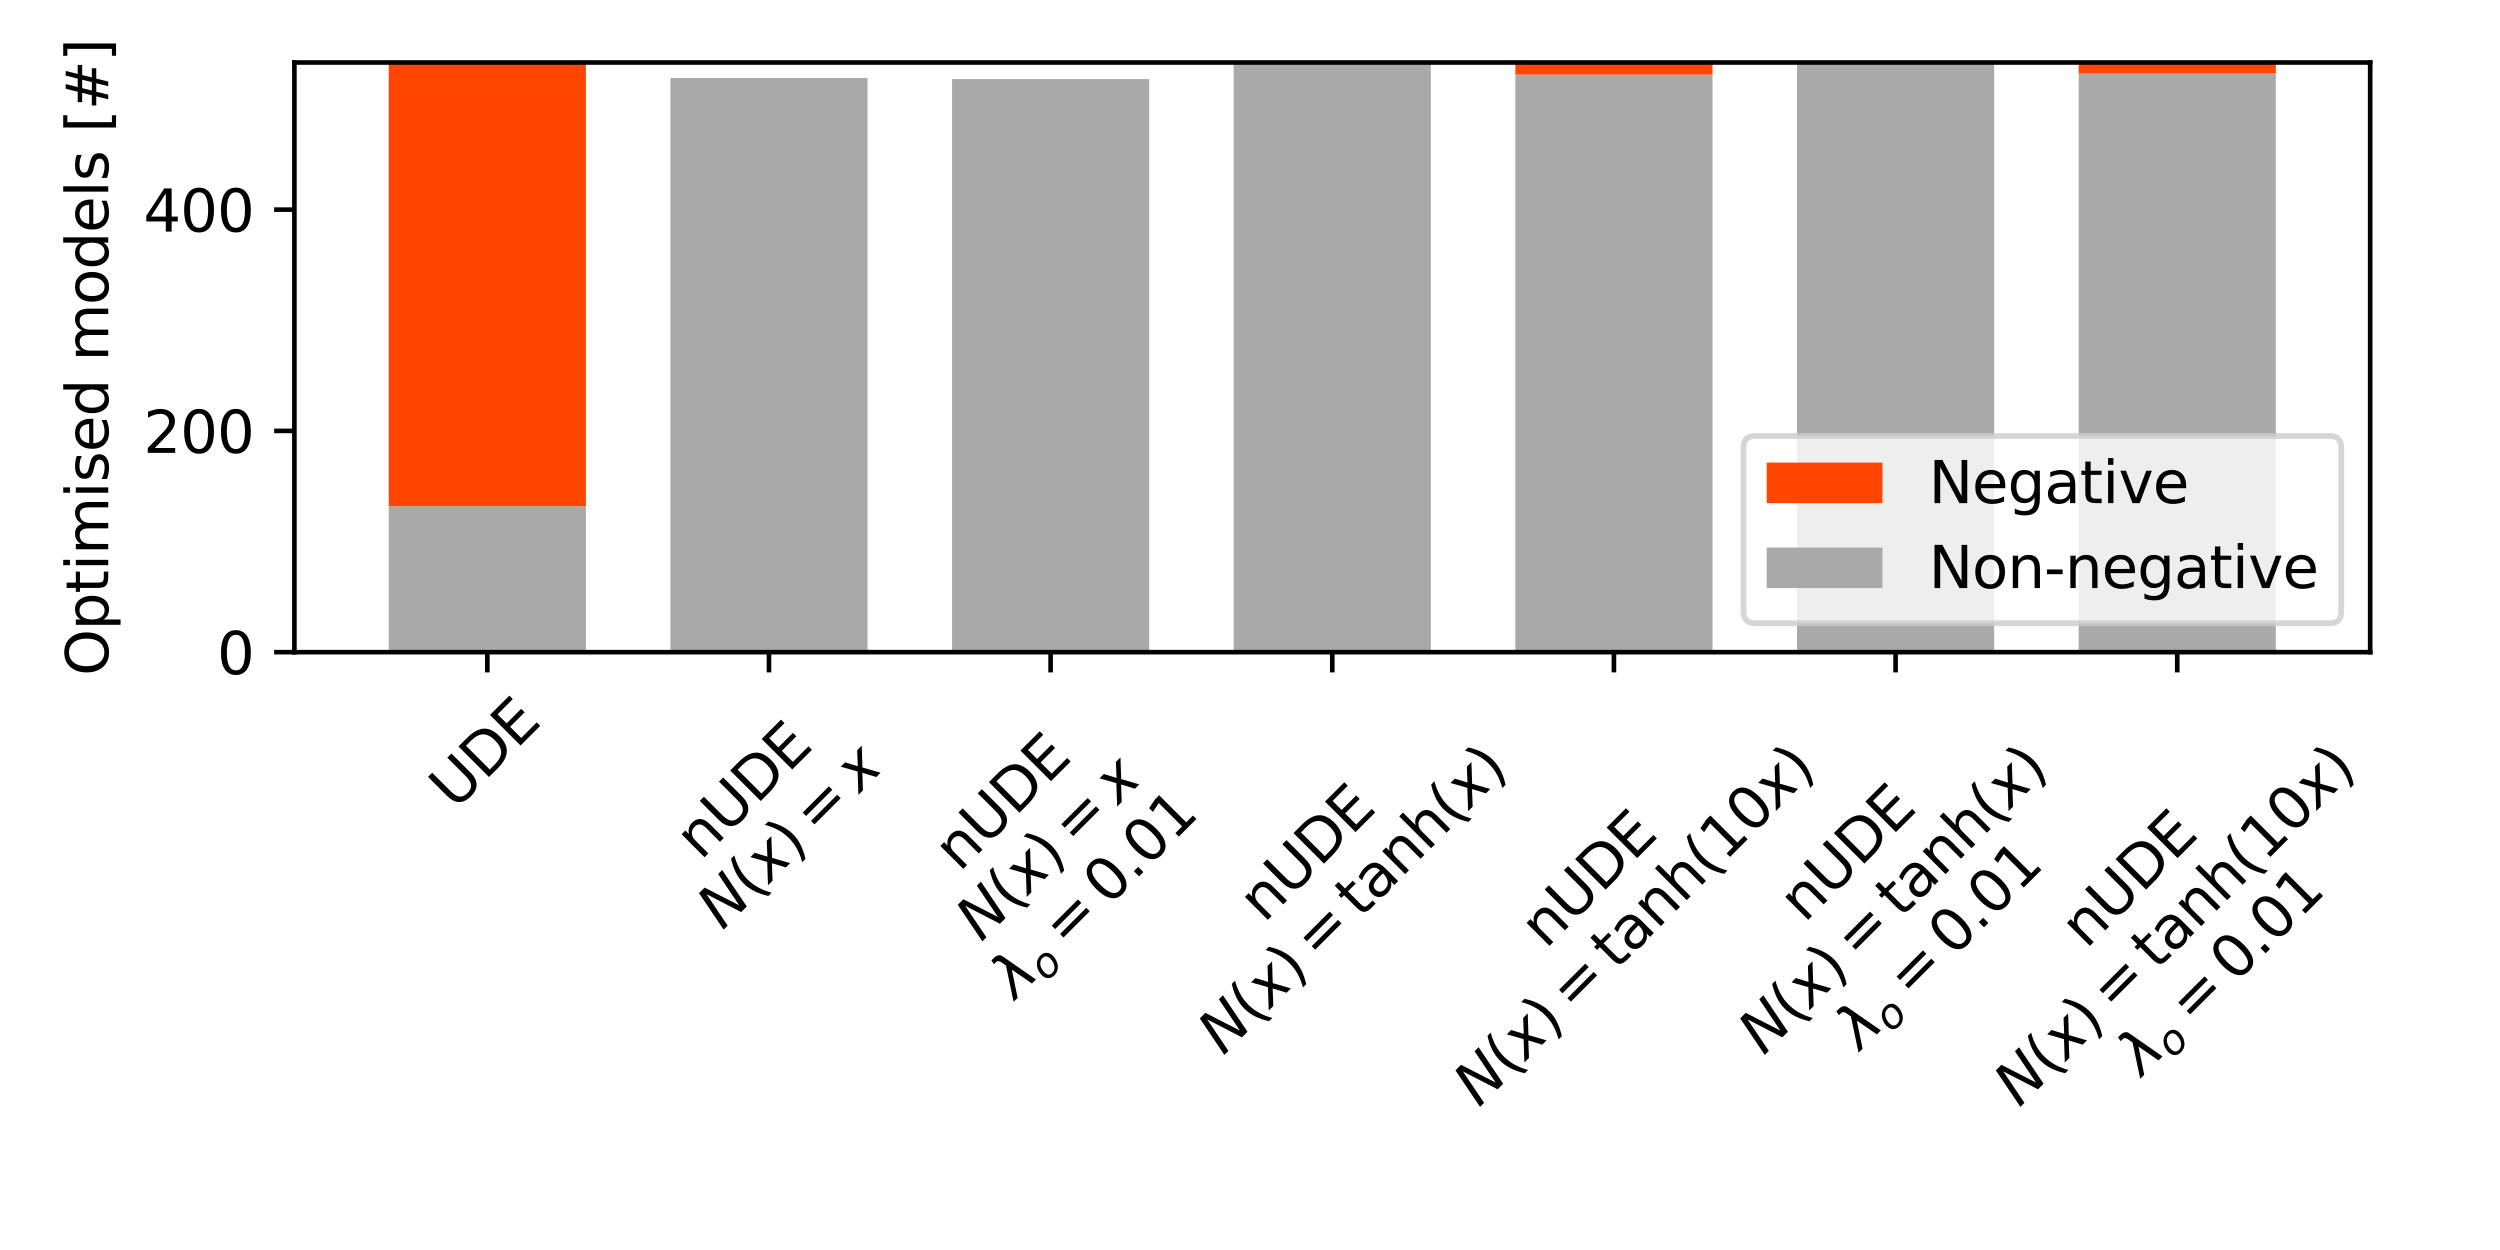 <?xml version="1.0" encoding="utf-8" standalone="no"?>
<!DOCTYPE svg PUBLIC "-//W3C//DTD SVG 1.1//EN"
  "http://www.w3.org/Graphics/SVG/1.1/DTD/svg11.dtd">
<svg xmlns:xlink="http://www.w3.org/1999/xlink" width="432pt" height="216pt" viewBox="0 0 432 216" xmlns="http://www.w3.org/2000/svg" version="1.1">
 <defs>
  <style type="text/css">*{stroke-linejoin: round; stroke-linecap: butt}</style>
 </defs>
 <g id="figure_1">
  <g id="patch_1">
   <path d="M 0 216 
L 432 216 
L 432 0 
L 0 0 
z
" style="fill: #ffffff"/>
  </g>
  <g id="axes_1">
   <g id="patch_2">
    <path d="M 50.87 112.696 
L 409.566 112.696 
L 409.566 10.8 
L 50.87 10.8 
z
" style="fill: #ffffff"/>
   </g>
   <g id="patch_3">
    <path d="M 67.174 112.696 
L 101.243 112.696 
L 101.243 87.461 
L 67.174 87.461 
z
" clip-path="url(#pcc45e79f30)" style="fill: #a9a9a9"/>
   </g>
   <g id="patch_4">
    <path d="M 115.844 112.696 
L 149.913 112.696 
L 149.913 13.476 
L 115.844 13.476 
z
" clip-path="url(#pcc45e79f30)" style="fill: #a9a9a9"/>
   </g>
   <g id="patch_5">
    <path d="M 164.514 112.696 
L 198.583 112.696 
L 198.583 13.668 
L 164.514 13.668 
z
" clip-path="url(#pcc45e79f30)" style="fill: #a9a9a9"/>
   </g>
   <g id="patch_6">
    <path d="M 213.183 112.696 
L 247.252 112.696 
L 247.252 10.991 
L 213.183 10.991 
z
" clip-path="url(#pcc45e79f30)" style="fill: #a9a9a9"/>
   </g>
   <g id="patch_7">
    <path d="M 261.853 112.696 
L 295.922 112.696 
L 295.922 12.903 
L 261.853 12.903 
z
" clip-path="url(#pcc45e79f30)" style="fill: #a9a9a9"/>
   </g>
   <g id="patch_8">
    <path d="M 310.523 112.696 
L 344.592 112.696 
L 344.592 10.8 
L 310.523 10.8 
z
" clip-path="url(#pcc45e79f30)" style="fill: #a9a9a9"/>
   </g>
   <g id="patch_9">
    <path d="M 359.192 112.696 
L 393.261 112.696 
L 393.261 12.712 
L 359.192 12.712 
z
" clip-path="url(#pcc45e79f30)" style="fill: #a9a9a9"/>
   </g>
   <g id="patch_10">
    <path d="M 67.174 87.461 
L 101.243 87.461 
L 101.243 10.991 
L 67.174 10.991 
z
" clip-path="url(#pcc45e79f30)" style="fill: #ff4500"/>
   </g>
   <g id="patch_11">
    <path d="M 115.844 13.476 
L 149.913 13.476 
L 149.913 13.476 
L 115.844 13.476 
z
" clip-path="url(#pcc45e79f30)" style="fill: #ff4500"/>
   </g>
   <g id="patch_12">
    <path d="M 164.514 13.668 
L 198.583 13.668 
L 198.583 13.668 
L 164.514 13.668 
z
" clip-path="url(#pcc45e79f30)" style="fill: #ff4500"/>
   </g>
   <g id="patch_13">
    <path d="M 213.183 10.991 
L 247.252 10.991 
L 247.252 10.991 
L 213.183 10.991 
z
" clip-path="url(#pcc45e79f30)" style="fill: #ff4500"/>
   </g>
   <g id="patch_14">
    <path d="M 261.853 12.903 
L 295.922 12.903 
L 295.922 10.991 
L 261.853 10.991 
z
" clip-path="url(#pcc45e79f30)" style="fill: #ff4500"/>
   </g>
   <g id="patch_15">
    <path d="M 310.523 10.8 
L 344.592 10.8 
L 344.592 10.8 
L 310.523 10.8 
z
" clip-path="url(#pcc45e79f30)" style="fill: #ff4500"/>
   </g>
   <g id="patch_16">
    <path d="M 359.192 12.712 
L 393.261 12.712 
L 393.261 10.991 
L 359.192 10.991 
z
" clip-path="url(#pcc45e79f30)" style="fill: #ff4500"/>
   </g>
   <g id="matplotlib.axis_1">
    <g id="xtick_1">
     <g id="line2d_1">
      <defs>
       <path id="ma5d9795b14" d="M 0 0 
L 0 3.5 
" style="stroke: #000000; stroke-width: 0.8"/>
      </defs>
      <g>
       <use xlink:href="#ma5d9795b14" x="84.209" y="112.696" style="stroke: #000000; stroke-width: 0.8"/>
      </g>
     </g>
     <g id="text_1">
      <!-- UDE -->
      <g transform="translate(78.616 140.156) rotate(-45) scale(0.1 -0.1)">
       <defs>
        <path id="DejaVuSans-55" d="M 556 4666 
L 1191 4666 
L 1191 1831 
Q 1191 1081 1462 751 
Q 1734 422 2344 422 
Q 2950 422 3222 751 
Q 3494 1081 3494 1831 
L 3494 4666 
L 4128 4666 
L 4128 1753 
Q 4128 841 3676 375 
Q 3225 -91 2344 -91 
Q 1459 -91 1007 375 
Q 556 841 556 1753 
L 556 4666 
z
" transform="scale(0.016)"/>
        <path id="DejaVuSans-44" d="M 1259 4147 
L 1259 519 
L 2022 519 
Q 2988 519 3436 956 
Q 3884 1394 3884 2338 
Q 3884 3275 3436 3711 
Q 2988 4147 2022 4147 
L 1259 4147 
z
M 628 4666 
L 1925 4666 
Q 3281 4666 3915 4102 
Q 4550 3538 4550 2338 
Q 4550 1131 3912 565 
Q 3275 0 1925 0 
L 628 0 
L 628 4666 
z
" transform="scale(0.016)"/>
        <path id="DejaVuSans-45" d="M 628 4666 
L 3578 4666 
L 3578 4134 
L 1259 4134 
L 1259 2753 
L 3481 2753 
L 3481 2222 
L 1259 2222 
L 1259 531 
L 3634 531 
L 3634 0 
L 628 0 
L 628 4666 
z
" transform="scale(0.016)"/>
       </defs>
       <use xlink:href="#DejaVuSans-55"/>
       <use xlink:href="#DejaVuSans-44" x="73.193"/>
       <use xlink:href="#DejaVuSans-45" x="150.195"/>
      </g>
     </g>
    </g>
    <g id="xtick_2">
     <g id="line2d_2">
      <g>
       <use xlink:href="#ma5d9795b14" x="132.878" y="112.696" style="stroke: #000000; stroke-width: 0.8"/>
      </g>
     </g>
     <g id="text_2">
      <!-- nUDE -->
      <g transform="translate(121.086 148.783) rotate(-45) scale(0.1 -0.1)">
       <defs>
        <path id="DejaVuSans-6e" d="M 3513 2113 
L 3513 0 
L 2938 0 
L 2938 2094 
Q 2938 2591 2744 2837 
Q 2550 3084 2163 3084 
Q 1697 3084 1428 2787 
Q 1159 2491 1159 1978 
L 1159 0 
L 581 0 
L 581 3500 
L 1159 3500 
L 1159 2956 
Q 1366 3272 1645 3428 
Q 1925 3584 2291 3584 
Q 2894 3584 3203 3211 
Q 3513 2838 3513 2113 
z
" transform="scale(0.016)"/>
       </defs>
       <use xlink:href="#DejaVuSans-6e"/>
       <use xlink:href="#DejaVuSans-55" x="63.379"/>
       <use xlink:href="#DejaVuSans-44" x="136.572"/>
       <use xlink:href="#DejaVuSans-45" x="213.574"/>
      </g>
      <!-- $N(x)=x$ -->
      <g transform="translate(124.859 160.847) rotate(-45) scale(0.1 -0.1)">
       <defs>
        <path id="DejaVuSans-Oblique-4e" d="M 1081 4666 
L 1931 4666 
L 3219 666 
L 4000 4666 
L 4616 4666 
L 3706 0 
L 2853 0 
L 1569 4025 
L 788 0 
L 172 0 
L 1081 4666 
z
" transform="scale(0.016)"/>
        <path id="DejaVuSans-28" d="M 1984 4856 
Q 1566 4138 1362 3434 
Q 1159 2731 1159 2009 
Q 1159 1288 1364 580 
Q 1569 -128 1984 -844 
L 1484 -844 
Q 1016 -109 783 600 
Q 550 1309 550 2009 
Q 550 2706 781 3412 
Q 1013 4119 1484 4856 
L 1984 4856 
z
" transform="scale(0.016)"/>
        <path id="DejaVuSans-Oblique-78" d="M 3841 3500 
L 2234 1784 
L 3219 0 
L 2559 0 
L 1819 1388 
L 531 0 
L -166 0 
L 1556 1844 
L 641 3500 
L 1300 3500 
L 1972 2234 
L 3144 3500 
L 3841 3500 
z
" transform="scale(0.016)"/>
        <path id="DejaVuSans-29" d="M 513 4856 
L 1013 4856 
Q 1481 4119 1714 3412 
Q 1947 2706 1947 2009 
Q 1947 1309 1714 600 
Q 1481 -109 1013 -844 
L 513 -844 
Q 928 -128 1133 580 
Q 1338 1288 1338 2009 
Q 1338 2731 1133 3434 
Q 928 4138 513 4856 
z
" transform="scale(0.016)"/>
        <path id="DejaVuSans-3d" d="M 678 2906 
L 4684 2906 
L 4684 2381 
L 678 2381 
L 678 2906 
z
M 678 1631 
L 4684 1631 
L 4684 1100 
L 678 1100 
L 678 1631 
z
" transform="scale(0.016)"/>
       </defs>
       <use xlink:href="#DejaVuSans-Oblique-4e" transform="translate(0 0.125)"/>
       <use xlink:href="#DejaVuSans-28" transform="translate(74.805 0.125)"/>
       <use xlink:href="#DejaVuSans-Oblique-78" transform="translate(113.818 0.125)"/>
       <use xlink:href="#DejaVuSans-29" transform="translate(172.998 0.125)"/>
       <use xlink:href="#DejaVuSans-3d" transform="translate(231.494 0.125)"/>
       <use xlink:href="#DejaVuSans-Oblique-78" transform="translate(334.766 0.125)"/>
      </g>
     </g>
    </g>
    <g id="xtick_3">
     <g id="line2d_3">
      <g>
       <use xlink:href="#ma5d9795b14" x="181.548" y="112.696" style="stroke: #000000; stroke-width: 0.8"/>
      </g>
     </g>
     <g id="text_3">
      <!-- nUDE -->
      <g transform="translate(165.797 150.798) rotate(-45) scale(0.1 -0.1)">
       <use xlink:href="#DejaVuSans-6e"/>
       <use xlink:href="#DejaVuSans-55" x="63.379"/>
       <use xlink:href="#DejaVuSans-44" x="136.572"/>
       <use xlink:href="#DejaVuSans-45" x="213.574"/>
      </g>
      <!-- $N(x)=x$ -->
      <g transform="translate(169.569 162.862) rotate(-45) scale(0.1 -0.1)">
       <use xlink:href="#DejaVuSans-Oblique-4e" transform="translate(0 0.125)"/>
       <use xlink:href="#DejaVuSans-28" transform="translate(74.805 0.125)"/>
       <use xlink:href="#DejaVuSans-Oblique-78" transform="translate(113.818 0.125)"/>
       <use xlink:href="#DejaVuSans-29" transform="translate(172.998 0.125)"/>
       <use xlink:href="#DejaVuSans-3d" transform="translate(231.494 0.125)"/>
       <use xlink:href="#DejaVuSans-Oblique-78" transform="translate(334.766 0.125)"/>
      </g>
      <!-- $\lambda_o = 0.01$ -->
      <g transform="translate(175.472 172.795) rotate(-45) scale(0.1 -0.1)">
       <defs>
        <path id="DejaVuSans-Oblique-3bb" d="M 2350 4316 
L 3125 0 
L 2516 0 
L 2038 2588 
L 328 0 
L -281 0 
L 1903 3356 
L 1794 3975 
Q 1725 4369 1391 4369 
L 1091 4369 
L 1184 4863 
L 1550 4856 
Q 2253 4847 2350 4316 
z
" transform="scale(0.016)"/>
        <path id="DejaVuSans-Oblique-6f" d="M 1625 -91 
Q 1009 -91 651 289 
Q 294 669 294 1325 
Q 294 1706 417 2101 
Q 541 2497 738 2766 
Q 1047 3184 1428 3384 
Q 1809 3584 2291 3584 
Q 2888 3584 3255 3212 
Q 3622 2841 3622 2241 
Q 3622 1825 3500 1412 
Q 3378 1000 3181 728 
Q 2875 309 2494 109 
Q 2113 -91 1625 -91 
z
M 891 1344 
Q 891 869 1089 633 
Q 1288 397 1691 397 
Q 2269 397 2648 901 
Q 3028 1406 3028 2181 
Q 3028 2634 2825 2865 
Q 2622 3097 2228 3097 
Q 1903 3097 1650 2945 
Q 1397 2794 1197 2484 
Q 1050 2253 970 1956 
Q 891 1659 891 1344 
z
" transform="scale(0.016)"/>
        <path id="DejaVuSans-30" d="M 2034 4250 
Q 1547 4250 1301 3770 
Q 1056 3291 1056 2328 
Q 1056 1369 1301 889 
Q 1547 409 2034 409 
Q 2525 409 2770 889 
Q 3016 1369 3016 2328 
Q 3016 3291 2770 3770 
Q 2525 4250 2034 4250 
z
M 2034 4750 
Q 2819 4750 3233 4129 
Q 3647 3509 3647 2328 
Q 3647 1150 3233 529 
Q 2819 -91 2034 -91 
Q 1250 -91 836 529 
Q 422 1150 422 2328 
Q 422 3509 836 4129 
Q 1250 4750 2034 4750 
z
" transform="scale(0.016)"/>
        <path id="DejaVuSans-2e" d="M 684 794 
L 1344 794 
L 1344 0 
L 684 0 
L 684 794 
z
" transform="scale(0.016)"/>
        <path id="DejaVuSans-31" d="M 794 531 
L 1825 531 
L 1825 4091 
L 703 3866 
L 703 4441 
L 1819 4666 
L 2450 4666 
L 2450 531 
L 3481 531 
L 3481 0 
L 794 0 
L 794 531 
z
" transform="scale(0.016)"/>
       </defs>
       <use xlink:href="#DejaVuSans-Oblique-3bb" transform="translate(0 0.016)"/>
       <use xlink:href="#DejaVuSans-Oblique-6f" transform="translate(59.18 -16.391) scale(0.7)"/>
       <use xlink:href="#DejaVuSans-3d" transform="translate(124.224 0.016)"/>
       <use xlink:href="#DejaVuSans-30" transform="translate(227.495 0.016)"/>
       <use xlink:href="#DejaVuSans-2e" transform="translate(291.118 0.016)"/>
       <use xlink:href="#DejaVuSans-30" transform="translate(322.905 0.016)"/>
       <use xlink:href="#DejaVuSans-31" transform="translate(386.528 0.016)"/>
      </g>
     </g>
    </g>
    <g id="xtick_4">
     <g id="line2d_4">
      <g>
       <use xlink:href="#ma5d9795b14" x="230.218" y="112.696" style="stroke: #000000; stroke-width: 0.8"/>
      </g>
     </g>
     <g id="text_4">
      <!-- nUDE -->
      <g transform="translate(218.425 159.602) rotate(-45) scale(0.1 -0.1)">
       <use xlink:href="#DejaVuSans-6e"/>
       <use xlink:href="#DejaVuSans-55" x="63.379"/>
       <use xlink:href="#DejaVuSans-44" x="136.572"/>
       <use xlink:href="#DejaVuSans-45" x="213.574"/>
      </g>
      <!-- $N(x)=\tanh(x)$ -->
      <g transform="translate(211.379 182.484) rotate(-45) scale(0.1 -0.1)">
       <defs>
        <path id="DejaVuSans-74" d="M 1172 4494 
L 1172 3500 
L 2356 3500 
L 2356 3053 
L 1172 3053 
L 1172 1153 
Q 1172 725 1289 603 
Q 1406 481 1766 481 
L 2356 481 
L 2356 0 
L 1766 0 
Q 1100 0 847 248 
Q 594 497 594 1153 
L 594 3053 
L 172 3053 
L 172 3500 
L 594 3500 
L 594 4494 
L 1172 4494 
z
" transform="scale(0.016)"/>
        <path id="DejaVuSans-61" d="M 2194 1759 
Q 1497 1759 1228 1600 
Q 959 1441 959 1056 
Q 959 750 1161 570 
Q 1363 391 1709 391 
Q 2188 391 2477 730 
Q 2766 1069 2766 1631 
L 2766 1759 
L 2194 1759 
z
M 3341 1997 
L 3341 0 
L 2766 0 
L 2766 531 
Q 2569 213 2275 61 
Q 1981 -91 1556 -91 
Q 1019 -91 701 211 
Q 384 513 384 1019 
Q 384 1609 779 1909 
Q 1175 2209 1959 2209 
L 2766 2209 
L 2766 2266 
Q 2766 2663 2505 2880 
Q 2244 3097 1772 3097 
Q 1472 3097 1187 3025 
Q 903 2953 641 2809 
L 641 3341 
Q 956 3463 1253 3523 
Q 1550 3584 1831 3584 
Q 2591 3584 2966 3190 
Q 3341 2797 3341 1997 
z
" transform="scale(0.016)"/>
        <path id="DejaVuSans-68" d="M 3513 2113 
L 3513 0 
L 2938 0 
L 2938 2094 
Q 2938 2591 2744 2837 
Q 2550 3084 2163 3084 
Q 1697 3084 1428 2787 
Q 1159 2491 1159 1978 
L 1159 0 
L 581 0 
L 581 4863 
L 1159 4863 
L 1159 2956 
Q 1366 3272 1645 3428 
Q 1925 3584 2291 3584 
Q 2894 3584 3203 3211 
Q 3513 2838 3513 2113 
z
" transform="scale(0.016)"/>
       </defs>
       <use xlink:href="#DejaVuSans-Oblique-4e" transform="translate(0 0.016)"/>
       <use xlink:href="#DejaVuSans-28" transform="translate(74.805 0.016)"/>
       <use xlink:href="#DejaVuSans-Oblique-78" transform="translate(113.818 0.016)"/>
       <use xlink:href="#DejaVuSans-29" transform="translate(172.998 0.016)"/>
       <use xlink:href="#DejaVuSans-3d" transform="translate(231.494 0.016)"/>
       <use xlink:href="#DejaVuSans-74" transform="translate(334.766 0.016)"/>
       <use xlink:href="#DejaVuSans-61" transform="translate(373.975 0.016)"/>
       <use xlink:href="#DejaVuSans-6e" transform="translate(435.254 0.016)"/>
       <use xlink:href="#DejaVuSans-68" transform="translate(498.633 0.016)"/>
       <use xlink:href="#DejaVuSans-28" transform="translate(562.012 0.016)"/>
       <use xlink:href="#DejaVuSans-Oblique-78" transform="translate(601.025 0.016)"/>
       <use xlink:href="#DejaVuSans-29" transform="translate(660.205 0.016)"/>
      </g>
     </g>
    </g>
    <g id="xtick_5">
     <g id="line2d_5">
      <g>
       <use xlink:href="#ma5d9795b14" x="278.887" y="112.696" style="stroke: #000000; stroke-width: 0.8"/>
      </g>
     </g>
     <g id="text_5">
      <!-- nUDE -->
      <g transform="translate(267.095 164.092) rotate(-45) scale(0.1 -0.1)">
       <use xlink:href="#DejaVuSans-6e"/>
       <use xlink:href="#DejaVuSans-55" x="63.379"/>
       <use xlink:href="#DejaVuSans-44" x="136.572"/>
       <use xlink:href="#DejaVuSans-45" x="213.574"/>
      </g>
      <!-- $N(x)=\tanh(10x)$ -->
      <g transform="translate(255.559 191.464) rotate(-45) scale(0.1 -0.1)">
       <use xlink:href="#DejaVuSans-Oblique-4e" transform="translate(0 0.016)"/>
       <use xlink:href="#DejaVuSans-28" transform="translate(74.805 0.016)"/>
       <use xlink:href="#DejaVuSans-Oblique-78" transform="translate(113.818 0.016)"/>
       <use xlink:href="#DejaVuSans-29" transform="translate(172.998 0.016)"/>
       <use xlink:href="#DejaVuSans-3d" transform="translate(231.494 0.016)"/>
       <use xlink:href="#DejaVuSans-74" transform="translate(334.766 0.016)"/>
       <use xlink:href="#DejaVuSans-61" transform="translate(373.975 0.016)"/>
       <use xlink:href="#DejaVuSans-6e" transform="translate(435.254 0.016)"/>
       <use xlink:href="#DejaVuSans-68" transform="translate(498.633 0.016)"/>
       <use xlink:href="#DejaVuSans-28" transform="translate(562.012 0.016)"/>
       <use xlink:href="#DejaVuSans-31" transform="translate(601.025 0.016)"/>
       <use xlink:href="#DejaVuSans-30" transform="translate(664.648 0.016)"/>
       <use xlink:href="#DejaVuSans-Oblique-78" transform="translate(728.271 0.016)"/>
       <use xlink:href="#DejaVuSans-29" transform="translate(787.451 0.016)"/>
      </g>
     </g>
    </g>
    <g id="xtick_6">
     <g id="line2d_6">
      <g>
       <use xlink:href="#ma5d9795b14" x="327.557" y="112.696" style="stroke: #000000; stroke-width: 0.8"/>
      </g>
     </g>
     <g id="text_6">
      <!-- nUDE -->
      <g transform="translate(311.806 159.602) rotate(-45) scale(0.1 -0.1)">
       <use xlink:href="#DejaVuSans-6e"/>
       <use xlink:href="#DejaVuSans-55" x="63.379"/>
       <use xlink:href="#DejaVuSans-44" x="136.572"/>
       <use xlink:href="#DejaVuSans-45" x="213.574"/>
      </g>
      <!-- $N(x)=\tanh(x)$ -->
      <g transform="translate(304.76 182.484) rotate(-45) scale(0.1 -0.1)">
       <use xlink:href="#DejaVuSans-Oblique-4e" transform="translate(0 0.016)"/>
       <use xlink:href="#DejaVuSans-28" transform="translate(74.805 0.016)"/>
       <use xlink:href="#DejaVuSans-Oblique-78" transform="translate(113.818 0.016)"/>
       <use xlink:href="#DejaVuSans-29" transform="translate(172.998 0.016)"/>
       <use xlink:href="#DejaVuSans-3d" transform="translate(231.494 0.016)"/>
       <use xlink:href="#DejaVuSans-74" transform="translate(334.766 0.016)"/>
       <use xlink:href="#DejaVuSans-61" transform="translate(373.975 0.016)"/>
       <use xlink:href="#DejaVuSans-6e" transform="translate(435.254 0.016)"/>
       <use xlink:href="#DejaVuSans-68" transform="translate(498.633 0.016)"/>
       <use xlink:href="#DejaVuSans-28" transform="translate(562.012 0.016)"/>
       <use xlink:href="#DejaVuSans-Oblique-78" transform="translate(601.025 0.016)"/>
       <use xlink:href="#DejaVuSans-29" transform="translate(660.205 0.016)"/>
      </g>
      <!-- $\lambda_o = 0.01$ -->
      <g transform="translate(321.481 181.599) rotate(-45) scale(0.1 -0.1)">
       <use xlink:href="#DejaVuSans-Oblique-3bb" transform="translate(0 0.016)"/>
       <use xlink:href="#DejaVuSans-Oblique-6f" transform="translate(59.18 -16.391) scale(0.7)"/>
       <use xlink:href="#DejaVuSans-3d" transform="translate(124.224 0.016)"/>
       <use xlink:href="#DejaVuSans-30" transform="translate(227.495 0.016)"/>
       <use xlink:href="#DejaVuSans-2e" transform="translate(291.118 0.016)"/>
       <use xlink:href="#DejaVuSans-30" transform="translate(322.905 0.016)"/>
       <use xlink:href="#DejaVuSans-31" transform="translate(386.528 0.016)"/>
      </g>
     </g>
    </g>
    <g id="xtick_7">
     <g id="line2d_7">
      <g>
       <use xlink:href="#ma5d9795b14" x="376.227" y="112.696" style="stroke: #000000; stroke-width: 0.8"/>
      </g>
     </g>
     <g id="text_7">
      <!-- nUDE -->
      <g transform="translate(360.475 164.092) rotate(-45) scale(0.1 -0.1)">
       <use xlink:href="#DejaVuSans-6e"/>
       <use xlink:href="#DejaVuSans-55" x="63.379"/>
       <use xlink:href="#DejaVuSans-44" x="136.572"/>
       <use xlink:href="#DejaVuSans-45" x="213.574"/>
      </g>
      <!-- $N(x)=\tanh(10x)$ -->
      <g transform="translate(348.939 191.464) rotate(-45) scale(0.1 -0.1)">
       <use xlink:href="#DejaVuSans-Oblique-4e" transform="translate(0 0.016)"/>
       <use xlink:href="#DejaVuSans-28" transform="translate(74.805 0.016)"/>
       <use xlink:href="#DejaVuSans-Oblique-78" transform="translate(113.818 0.016)"/>
       <use xlink:href="#DejaVuSans-29" transform="translate(172.998 0.016)"/>
       <use xlink:href="#DejaVuSans-3d" transform="translate(231.494 0.016)"/>
       <use xlink:href="#DejaVuSans-74" transform="translate(334.766 0.016)"/>
       <use xlink:href="#DejaVuSans-61" transform="translate(373.975 0.016)"/>
       <use xlink:href="#DejaVuSans-6e" transform="translate(435.254 0.016)"/>
       <use xlink:href="#DejaVuSans-68" transform="translate(498.633 0.016)"/>
       <use xlink:href="#DejaVuSans-28" transform="translate(562.012 0.016)"/>
       <use xlink:href="#DejaVuSans-31" transform="translate(601.025 0.016)"/>
       <use xlink:href="#DejaVuSans-30" transform="translate(664.648 0.016)"/>
       <use xlink:href="#DejaVuSans-Oblique-78" transform="translate(728.271 0.016)"/>
       <use xlink:href="#DejaVuSans-29" transform="translate(787.451 0.016)"/>
      </g>
      <!-- $\lambda_o = 0.01$ -->
      <g transform="translate(370.151 186.089) rotate(-45) scale(0.1 -0.1)">
       <use xlink:href="#DejaVuSans-Oblique-3bb" transform="translate(0 0.016)"/>
       <use xlink:href="#DejaVuSans-Oblique-6f" transform="translate(59.18 -16.391) scale(0.7)"/>
       <use xlink:href="#DejaVuSans-3d" transform="translate(124.224 0.016)"/>
       <use xlink:href="#DejaVuSans-30" transform="translate(227.495 0.016)"/>
       <use xlink:href="#DejaVuSans-2e" transform="translate(291.118 0.016)"/>
       <use xlink:href="#DejaVuSans-30" transform="translate(322.905 0.016)"/>
       <use xlink:href="#DejaVuSans-31" transform="translate(386.528 0.016)"/>
      </g>
     </g>
    </g>
   </g>
   <g id="matplotlib.axis_2">
    <g id="ytick_1">
     <g id="line2d_8">
      <defs>
       <path id="mea9827cde7" d="M 0 0 
L -3.5 0 
" style="stroke: #000000; stroke-width: 0.8"/>
      </defs>
      <g>
       <use xlink:href="#mea9827cde7" x="50.87" y="112.696" style="stroke: #000000; stroke-width: 0.8"/>
      </g>
     </g>
     <g id="text_8">
      <!-- 0 -->
      <g transform="translate(37.508 116.495) scale(0.1 -0.1)">
       <use xlink:href="#DejaVuSans-30"/>
      </g>
     </g>
    </g>
    <g id="ytick_2">
     <g id="line2d_9">
      <g>
       <use xlink:href="#mea9827cde7" x="50.87" y="74.461" style="stroke: #000000; stroke-width: 0.8"/>
      </g>
     </g>
     <g id="text_9">
      <!-- 200 -->
      <g transform="translate(24.782 78.26) scale(0.1 -0.1)">
       <defs>
        <path id="DejaVuSans-32" d="M 1228 531 
L 3431 531 
L 3431 0 
L 469 0 
L 469 531 
Q 828 903 1448 1529 
Q 2069 2156 2228 2338 
Q 2531 2678 2651 2914 
Q 2772 3150 2772 3378 
Q 2772 3750 2511 3984 
Q 2250 4219 1831 4219 
Q 1534 4219 1204 4116 
Q 875 4013 500 3803 
L 500 4441 
Q 881 4594 1212 4672 
Q 1544 4750 1819 4750 
Q 2544 4750 2975 4387 
Q 3406 4025 3406 3419 
Q 3406 3131 3298 2873 
Q 3191 2616 2906 2266 
Q 2828 2175 2409 1742 
Q 1991 1309 1228 531 
z
" transform="scale(0.016)"/>
       </defs>
       <use xlink:href="#DejaVuSans-32"/>
       <use xlink:href="#DejaVuSans-30" x="63.623"/>
       <use xlink:href="#DejaVuSans-30" x="127.246"/>
      </g>
     </g>
    </g>
    <g id="ytick_3">
     <g id="line2d_10">
      <g>
       <use xlink:href="#mea9827cde7" x="50.87" y="36.226" style="stroke: #000000; stroke-width: 0.8"/>
      </g>
     </g>
     <g id="text_10">
      <!-- 400 -->
      <g transform="translate(24.782 40.025) scale(0.1 -0.1)">
       <defs>
        <path id="DejaVuSans-34" d="M 2419 4116 
L 825 1625 
L 2419 1625 
L 2419 4116 
z
M 2253 4666 
L 3047 4666 
L 3047 1625 
L 3713 1625 
L 3713 1100 
L 3047 1100 
L 3047 0 
L 2419 0 
L 2419 1100 
L 313 1100 
L 313 1709 
L 2253 4666 
z
" transform="scale(0.016)"/>
       </defs>
       <use xlink:href="#DejaVuSans-34"/>
       <use xlink:href="#DejaVuSans-30" x="63.623"/>
       <use xlink:href="#DejaVuSans-30" x="127.246"/>
      </g>
     </g>
    </g>
    <g id="text_11">
     <!-- Optimised models [#] -->
     <g transform="translate(18.703 116.766) rotate(-90) scale(0.1 -0.1)">
      <defs>
       <path id="DejaVuSans-4f" d="M 2522 4238 
Q 1834 4238 1429 3725 
Q 1025 3213 1025 2328 
Q 1025 1447 1429 934 
Q 1834 422 2522 422 
Q 3209 422 3611 934 
Q 4013 1447 4013 2328 
Q 4013 3213 3611 3725 
Q 3209 4238 2522 4238 
z
M 2522 4750 
Q 3503 4750 4090 4092 
Q 4678 3434 4678 2328 
Q 4678 1225 4090 567 
Q 3503 -91 2522 -91 
Q 1538 -91 948 565 
Q 359 1222 359 2328 
Q 359 3434 948 4092 
Q 1538 4750 2522 4750 
z
" transform="scale(0.016)"/>
       <path id="DejaVuSans-70" d="M 1159 525 
L 1159 -1331 
L 581 -1331 
L 581 3500 
L 1159 3500 
L 1159 2969 
Q 1341 3281 1617 3432 
Q 1894 3584 2278 3584 
Q 2916 3584 3314 3078 
Q 3713 2572 3713 1747 
Q 3713 922 3314 415 
Q 2916 -91 2278 -91 
Q 1894 -91 1617 61 
Q 1341 213 1159 525 
z
M 3116 1747 
Q 3116 2381 2855 2742 
Q 2594 3103 2138 3103 
Q 1681 3103 1420 2742 
Q 1159 2381 1159 1747 
Q 1159 1113 1420 752 
Q 1681 391 2138 391 
Q 2594 391 2855 752 
Q 3116 1113 3116 1747 
z
" transform="scale(0.016)"/>
       <path id="DejaVuSans-69" d="M 603 3500 
L 1178 3500 
L 1178 0 
L 603 0 
L 603 3500 
z
M 603 4863 
L 1178 4863 
L 1178 4134 
L 603 4134 
L 603 4863 
z
" transform="scale(0.016)"/>
       <path id="DejaVuSans-6d" d="M 3328 2828 
Q 3544 3216 3844 3400 
Q 4144 3584 4550 3584 
Q 5097 3584 5394 3201 
Q 5691 2819 5691 2113 
L 5691 0 
L 5113 0 
L 5113 2094 
Q 5113 2597 4934 2840 
Q 4756 3084 4391 3084 
Q 3944 3084 3684 2787 
Q 3425 2491 3425 1978 
L 3425 0 
L 2847 0 
L 2847 2094 
Q 2847 2600 2669 2842 
Q 2491 3084 2119 3084 
Q 1678 3084 1418 2786 
Q 1159 2488 1159 1978 
L 1159 0 
L 581 0 
L 581 3500 
L 1159 3500 
L 1159 2956 
Q 1356 3278 1631 3431 
Q 1906 3584 2284 3584 
Q 2666 3584 2933 3390 
Q 3200 3197 3328 2828 
z
" transform="scale(0.016)"/>
       <path id="DejaVuSans-73" d="M 2834 3397 
L 2834 2853 
Q 2591 2978 2328 3040 
Q 2066 3103 1784 3103 
Q 1356 3103 1142 2972 
Q 928 2841 928 2578 
Q 928 2378 1081 2264 
Q 1234 2150 1697 2047 
L 1894 2003 
Q 2506 1872 2764 1633 
Q 3022 1394 3022 966 
Q 3022 478 2636 193 
Q 2250 -91 1575 -91 
Q 1294 -91 989 -36 
Q 684 19 347 128 
L 347 722 
Q 666 556 975 473 
Q 1284 391 1588 391 
Q 1994 391 2212 530 
Q 2431 669 2431 922 
Q 2431 1156 2273 1281 
Q 2116 1406 1581 1522 
L 1381 1569 
Q 847 1681 609 1914 
Q 372 2147 372 2553 
Q 372 3047 722 3315 
Q 1072 3584 1716 3584 
Q 2034 3584 2315 3537 
Q 2597 3491 2834 3397 
z
" transform="scale(0.016)"/>
       <path id="DejaVuSans-65" d="M 3597 1894 
L 3597 1613 
L 953 1613 
Q 991 1019 1311 708 
Q 1631 397 2203 397 
Q 2534 397 2845 478 
Q 3156 559 3463 722 
L 3463 178 
Q 3153 47 2828 -22 
Q 2503 -91 2169 -91 
Q 1331 -91 842 396 
Q 353 884 353 1716 
Q 353 2575 817 3079 
Q 1281 3584 2069 3584 
Q 2775 3584 3186 3129 
Q 3597 2675 3597 1894 
z
M 3022 2063 
Q 3016 2534 2758 2815 
Q 2500 3097 2075 3097 
Q 1594 3097 1305 2825 
Q 1016 2553 972 2059 
L 3022 2063 
z
" transform="scale(0.016)"/>
       <path id="DejaVuSans-64" d="M 2906 2969 
L 2906 4863 
L 3481 4863 
L 3481 0 
L 2906 0 
L 2906 525 
Q 2725 213 2448 61 
Q 2172 -91 1784 -91 
Q 1150 -91 751 415 
Q 353 922 353 1747 
Q 353 2572 751 3078 
Q 1150 3584 1784 3584 
Q 2172 3584 2448 3432 
Q 2725 3281 2906 2969 
z
M 947 1747 
Q 947 1113 1208 752 
Q 1469 391 1925 391 
Q 2381 391 2643 752 
Q 2906 1113 2906 1747 
Q 2906 2381 2643 2742 
Q 2381 3103 1925 3103 
Q 1469 3103 1208 2742 
Q 947 2381 947 1747 
z
" transform="scale(0.016)"/>
       <path id="DejaVuSans-20" transform="scale(0.016)"/>
       <path id="DejaVuSans-6f" d="M 1959 3097 
Q 1497 3097 1228 2736 
Q 959 2375 959 1747 
Q 959 1119 1226 758 
Q 1494 397 1959 397 
Q 2419 397 2687 759 
Q 2956 1122 2956 1747 
Q 2956 2369 2687 2733 
Q 2419 3097 1959 3097 
z
M 1959 3584 
Q 2709 3584 3137 3096 
Q 3566 2609 3566 1747 
Q 3566 888 3137 398 
Q 2709 -91 1959 -91 
Q 1206 -91 779 398 
Q 353 888 353 1747 
Q 353 2609 779 3096 
Q 1206 3584 1959 3584 
z
" transform="scale(0.016)"/>
       <path id="DejaVuSans-6c" d="M 603 4863 
L 1178 4863 
L 1178 0 
L 603 0 
L 603 4863 
z
" transform="scale(0.016)"/>
       <path id="DejaVuSans-5b" d="M 550 4863 
L 1875 4863 
L 1875 4416 
L 1125 4416 
L 1125 -397 
L 1875 -397 
L 1875 -844 
L 550 -844 
L 550 4863 
z
" transform="scale(0.016)"/>
       <path id="DejaVuSans-23" d="M 3272 2816 
L 2363 2816 
L 2100 1772 
L 3016 1772 
L 3272 2816 
z
M 2803 4594 
L 2478 3297 
L 3391 3297 
L 3719 4594 
L 4219 4594 
L 3897 3297 
L 4872 3297 
L 4872 2816 
L 3775 2816 
L 3519 1772 
L 4513 1772 
L 4513 1294 
L 3397 1294 
L 3072 0 
L 2572 0 
L 2894 1294 
L 1978 1294 
L 1656 0 
L 1153 0 
L 1478 1294 
L 494 1294 
L 494 1772 
L 1594 1772 
L 1856 2816 
L 850 2816 
L 850 3297 
L 1978 3297 
L 2297 4594 
L 2803 4594 
z
" transform="scale(0.016)"/>
       <path id="DejaVuSans-5d" d="M 1947 4863 
L 1947 -844 
L 622 -844 
L 622 -397 
L 1369 -397 
L 1369 4416 
L 622 4416 
L 622 4863 
L 1947 4863 
z
" transform="scale(0.016)"/>
      </defs>
      <use xlink:href="#DejaVuSans-4f"/>
      <use xlink:href="#DejaVuSans-70" x="78.711"/>
      <use xlink:href="#DejaVuSans-74" x="142.188"/>
      <use xlink:href="#DejaVuSans-69" x="181.396"/>
      <use xlink:href="#DejaVuSans-6d" x="209.18"/>
      <use xlink:href="#DejaVuSans-69" x="306.592"/>
      <use xlink:href="#DejaVuSans-73" x="334.375"/>
      <use xlink:href="#DejaVuSans-65" x="386.475"/>
      <use xlink:href="#DejaVuSans-64" x="447.998"/>
      <use xlink:href="#DejaVuSans-20" x="511.475"/>
      <use xlink:href="#DejaVuSans-6d" x="543.262"/>
      <use xlink:href="#DejaVuSans-6f" x="640.674"/>
      <use xlink:href="#DejaVuSans-64" x="701.855"/>
      <use xlink:href="#DejaVuSans-65" x="765.332"/>
      <use xlink:href="#DejaVuSans-6c" x="826.855"/>
      <use xlink:href="#DejaVuSans-73" x="854.639"/>
      <use xlink:href="#DejaVuSans-20" x="906.738"/>
      <use xlink:href="#DejaVuSans-5b" x="938.525"/>
      <use xlink:href="#DejaVuSans-23" x="977.539"/>
      <use xlink:href="#DejaVuSans-5d" x="1061.328"/>
     </g>
    </g>
   </g>
   <g id="patch_17">
    <path d="M 50.87 112.696 
L 50.87 10.8 
" style="fill: none; stroke: #000000; stroke-width: 0.8; stroke-linejoin: miter; stroke-linecap: square"/>
   </g>
   <g id="patch_18">
    <path d="M 409.566 112.696 
L 409.566 10.8 
" style="fill: none; stroke: #000000; stroke-width: 0.8; stroke-linejoin: miter; stroke-linecap: square"/>
   </g>
   <g id="patch_19">
    <path d="M 50.87 112.696 
L 409.566 112.696 
" style="fill: none; stroke: #000000; stroke-width: 0.8; stroke-linejoin: miter; stroke-linecap: square"/>
   </g>
   <g id="patch_20">
    <path d="M 50.87 10.8 
L 409.566 10.8 
" style="fill: none; stroke: #000000; stroke-width: 0.8; stroke-linejoin: miter; stroke-linecap: square"/>
   </g>
   <g id="legend_1">
    <g id="patch_21">
     <path d="M 303.283 107.696 
L 402.566 107.696 
Q 404.566 107.696 404.566 105.696 
L 404.566 77.339 
Q 404.566 75.339 402.566 75.339 
L 303.283 75.339 
Q 301.283 75.339 301.283 77.339 
L 301.283 105.696 
Q 301.283 107.696 303.283 107.696 
z
" style="fill: #ffffff; opacity: 0.8; stroke: #cccccc; stroke-linejoin: miter"/>
    </g>
    <g id="patch_22">
     <path d="M 305.283 86.938 
L 325.283 86.938 
L 325.283 79.938 
L 305.283 79.938 
z
" style="fill: #ff4500"/>
    </g>
    <g id="text_12">
     <!-- Negative -->
     <g transform="translate(333.283 86.938) scale(0.1 -0.1)">
      <defs>
       <path id="DejaVuSans-4e" d="M 628 4666 
L 1478 4666 
L 3547 763 
L 3547 4666 
L 4159 4666 
L 4159 0 
L 3309 0 
L 1241 3903 
L 1241 0 
L 628 0 
L 628 4666 
z
" transform="scale(0.016)"/>
       <path id="DejaVuSans-67" d="M 2906 1791 
Q 2906 2416 2648 2759 
Q 2391 3103 1925 3103 
Q 1463 3103 1205 2759 
Q 947 2416 947 1791 
Q 947 1169 1205 825 
Q 1463 481 1925 481 
Q 2391 481 2648 825 
Q 2906 1169 2906 1791 
z
M 3481 434 
Q 3481 -459 3084 -895 
Q 2688 -1331 1869 -1331 
Q 1566 -1331 1297 -1286 
Q 1028 -1241 775 -1147 
L 775 -588 
Q 1028 -725 1275 -790 
Q 1522 -856 1778 -856 
Q 2344 -856 2625 -561 
Q 2906 -266 2906 331 
L 2906 616 
Q 2728 306 2450 153 
Q 2172 0 1784 0 
Q 1141 0 747 490 
Q 353 981 353 1791 
Q 353 2603 747 3093 
Q 1141 3584 1784 3584 
Q 2172 3584 2450 3431 
Q 2728 3278 2906 2969 
L 2906 3500 
L 3481 3500 
L 3481 434 
z
" transform="scale(0.016)"/>
       <path id="DejaVuSans-76" d="M 191 3500 
L 800 3500 
L 1894 563 
L 2988 3500 
L 3597 3500 
L 2284 0 
L 1503 0 
L 191 3500 
z
" transform="scale(0.016)"/>
      </defs>
      <use xlink:href="#DejaVuSans-4e"/>
      <use xlink:href="#DejaVuSans-65" x="74.805"/>
      <use xlink:href="#DejaVuSans-67" x="136.328"/>
      <use xlink:href="#DejaVuSans-61" x="199.805"/>
      <use xlink:href="#DejaVuSans-74" x="261.084"/>
      <use xlink:href="#DejaVuSans-69" x="300.293"/>
      <use xlink:href="#DejaVuSans-76" x="328.076"/>
      <use xlink:href="#DejaVuSans-65" x="387.256"/>
     </g>
    </g>
    <g id="patch_23">
     <path d="M 305.283 101.616 
L 325.283 101.616 
L 325.283 94.616 
L 305.283 94.616 
z
" style="fill: #a9a9a9"/>
    </g>
    <g id="text_13">
     <!-- Non-negative -->
     <g transform="translate(333.283 101.616) scale(0.1 -0.1)">
      <defs>
       <path id="DejaVuSans-2d" d="M 313 2009 
L 1997 2009 
L 1997 1497 
L 313 1497 
L 313 2009 
z
" transform="scale(0.016)"/>
      </defs>
      <use xlink:href="#DejaVuSans-4e"/>
      <use xlink:href="#DejaVuSans-6f" x="74.805"/>
      <use xlink:href="#DejaVuSans-6e" x="135.986"/>
      <use xlink:href="#DejaVuSans-2d" x="199.365"/>
      <use xlink:href="#DejaVuSans-6e" x="235.449"/>
      <use xlink:href="#DejaVuSans-65" x="298.828"/>
      <use xlink:href="#DejaVuSans-67" x="360.352"/>
      <use xlink:href="#DejaVuSans-61" x="423.828"/>
      <use xlink:href="#DejaVuSans-74" x="485.107"/>
      <use xlink:href="#DejaVuSans-69" x="524.316"/>
      <use xlink:href="#DejaVuSans-76" x="552.1"/>
      <use xlink:href="#DejaVuSans-65" x="611.279"/>
     </g>
    </g>
   </g>
  </g>
 </g>
 <defs>
  <clipPath id="pcc45e79f30">
   <rect x="50.87" y="10.8" width="358.696" height="101.896"/>
  </clipPath>
 </defs>
</svg>
